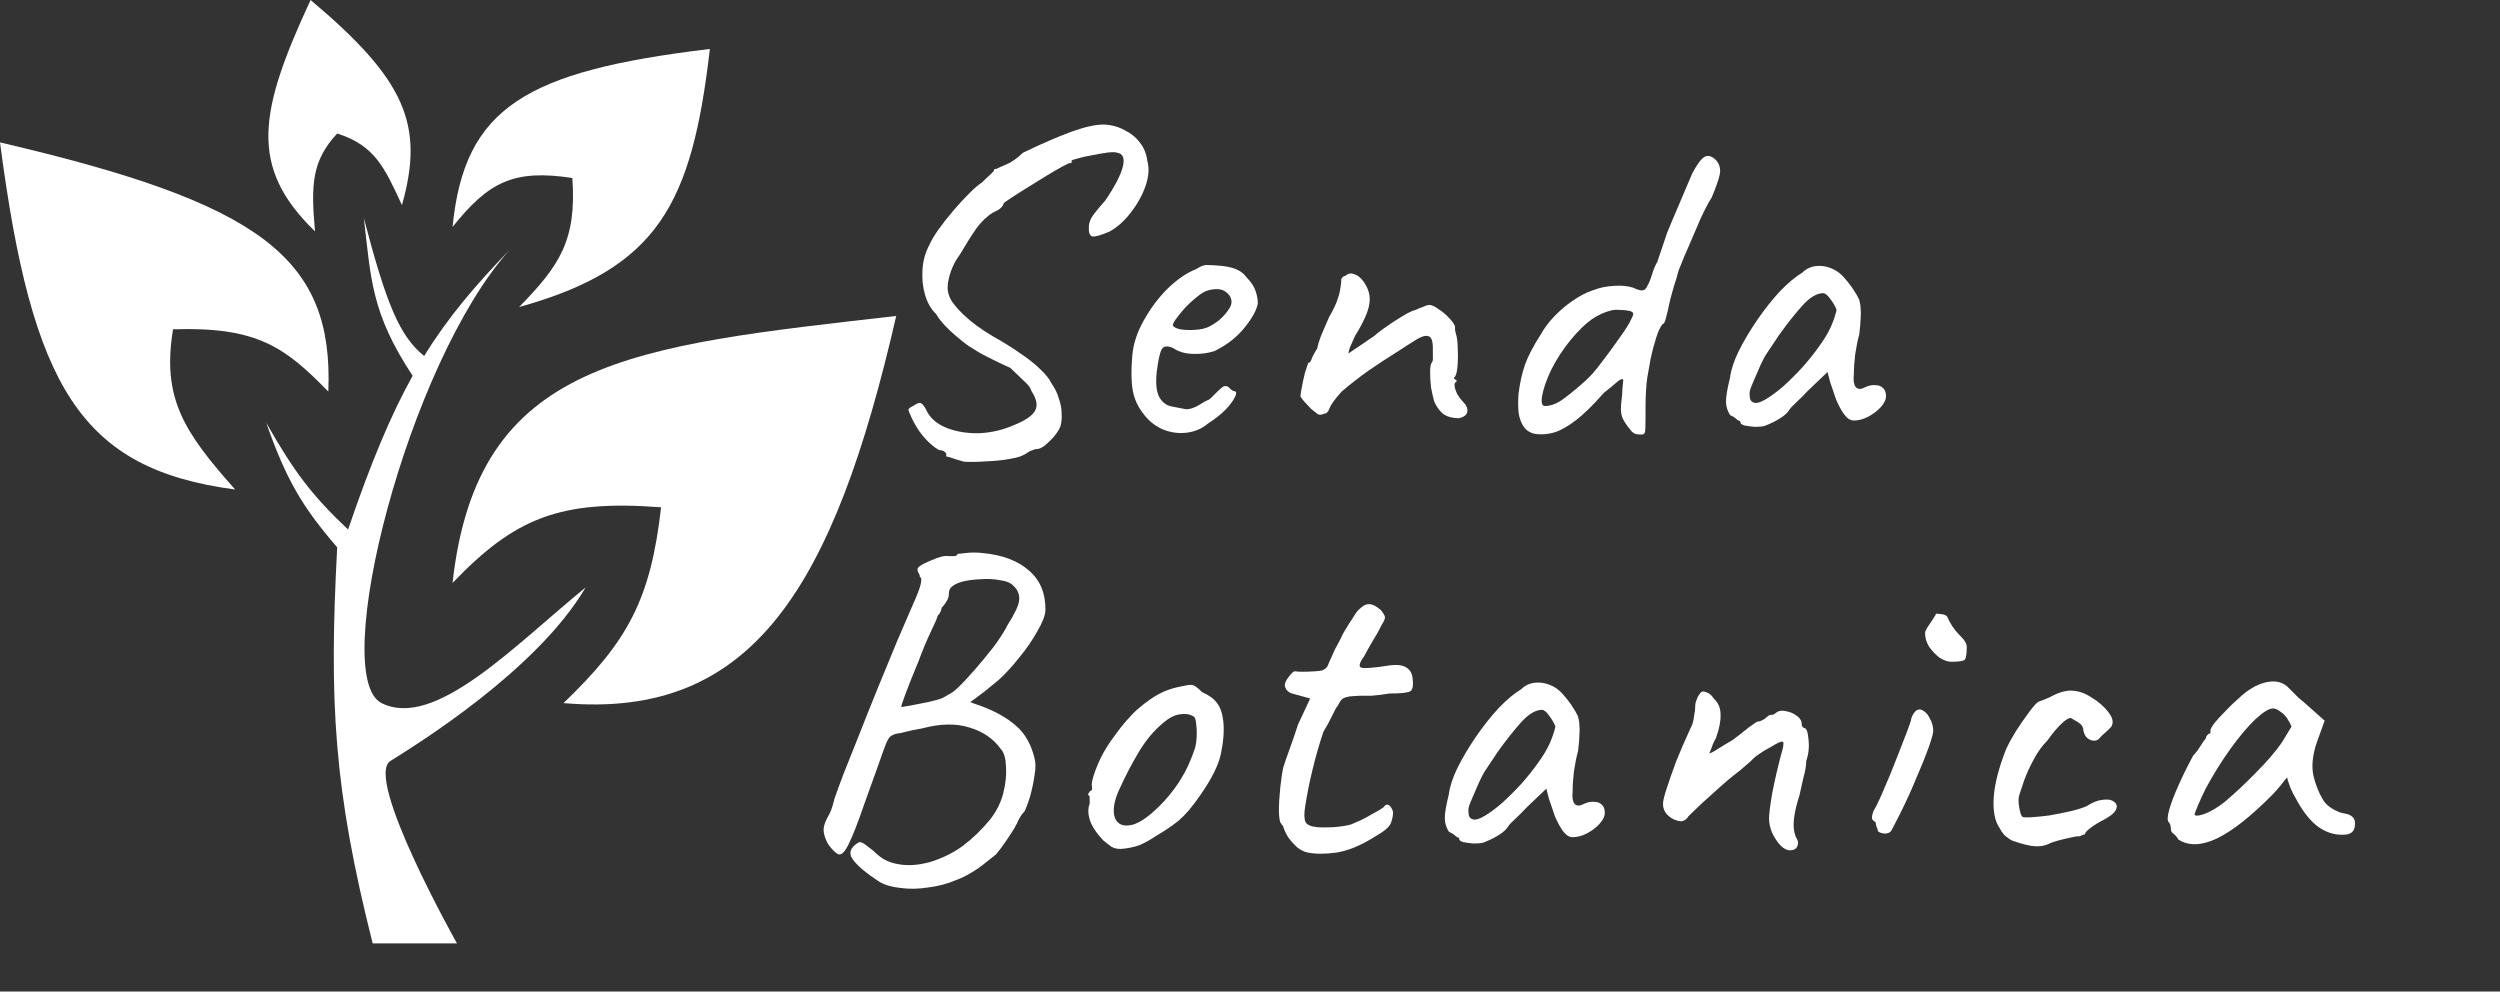 <svg width="353" height="140" viewBox="0 0 353 140" fill="none" xmlns="http://www.w3.org/2000/svg">
<rect x="0" y="0" width="353" height="140" fill="#333333" stroke="none"/>
<g id="Group 6">
<g id="Vector 1">
<path d="M64.526 133.208H52.624C47.13 111.448 46.445 99.195 47.612 77.285C42.625 71.509 40.405 67.682 37.588 59.692C41.419 66.425 43.886 69.804 49.148 74.772C52.366 65.313 55.205 58.565 58.262 53.056C52.39 44.162 52.395 39.38 51.371 30.788C54.555 42.932 56.416 47.468 59.891 50.267C63.309 44.714 67.106 40.313 72.044 35.187C57.553 51.206 46.359 95.507 53.877 99.277C61.394 103.047 72.619 91.169 82.694 82.941C75.82 94.645 58.903 105.076 55.13 107.446C51.356 109.815 64.526 133.208 64.526 133.208Z" fill="white"/>
<path d="M93.344 71.63C91.876 84.597 88.671 90.548 79.562 99.277C106.25 101.598 117.713 83.043 126.547 44.612C89.144 48.904 67.394 50.682 63.9 82.312C72.716 73.12 79.039 70.542 93.344 71.63Z" fill="white"/>
<path d="M80.815 25.134C81.445 33.959 78.97 37.551 73.297 43.355C92.985 37.88 97.694 28.765 100.235 6.912C74.191 10.041 65.567 15.169 63.9 32.045C68.946 25.735 72.49 23.852 80.815 25.134Z" fill="white"/>
<path d="M44.479 32.673C35.064 23.549 36.559 15.748 43.853 0C57.297 11.299 59.944 17.642 56.756 28.964L56.737 28.924C54.263 23.552 52.87 20.528 47.612 18.85C44.025 22.718 43.886 26.099 44.479 32.673Z" fill="white"/>
<path d="M46.359 55.294C47.122 36.347 36.804 28.689 0 20.107C4.527 54.64 11.325 66.236 33.203 69.117C25.934 60.953 22.845 56.204 24.432 46.497C36.315 46.108 40.256 49.025 46.359 55.294Z" fill="white"/>
</g>
<g id="Senda&#226;&#128;&#168;">
<path d="M136.143 65.2C135.375 64.987 134.756 64.795 134.287 64.624C133.817 64.496 133.583 64.432 133.583 64.432C133.668 64.219 133.625 64.027 133.455 63.856C133.327 63.685 133.028 63.579 132.559 63.536C131.919 63.152 131.321 62.661 130.767 62.064C130.255 61.509 129.828 60.955 129.487 60.4C129.145 59.845 128.889 59.376 128.719 58.992C128.42 58.352 128.271 57.968 128.271 57.84C128.313 57.669 128.569 57.477 129.039 57.264C129.508 56.923 129.849 56.816 130.063 56.944C130.319 57.072 130.617 57.499 130.959 58.224C131.513 59.205 132.452 59.952 133.775 60.464C135.14 60.976 136.655 61.211 138.319 61.168C140.025 61.083 141.647 60.699 143.183 60.016C144.761 59.376 145.743 58.715 146.127 58.032C146.553 57.307 146.404 56.389 145.679 55.28C145.551 54.939 145.401 54.661 145.231 54.448C145.06 54.235 144.783 53.957 144.399 53.616C144.057 53.275 143.481 52.72 142.671 51.952C142.031 51.653 141.433 51.376 140.879 51.12C140.367 50.864 139.812 50.587 139.215 50.288C138.532 49.947 137.7 49.456 136.719 48.816C135.78 48.133 134.884 47.387 134.031 46.576C133.177 45.765 132.559 45.019 132.175 44.336C131.492 43.696 130.98 42.821 130.639 41.712C130.297 40.56 130.169 39.344 130.255 38.064C130.34 36.784 130.66 35.632 131.215 34.608C131.471 34.011 131.897 33.285 132.495 32.432C133.135 31.536 133.839 30.64 134.607 29.744C135.375 28.848 136.121 28.037 136.847 27.312C137.572 26.587 138.169 26.075 138.639 25.776C138.98 25.435 139.343 25.093 139.727 24.752C140.111 24.368 140.303 24.176 140.303 24.176C140.345 23.963 140.409 23.856 140.495 23.856C140.623 23.856 140.687 23.856 140.687 23.856C140.9 23.728 141.369 23.515 142.095 23.216C142.82 22.917 143.609 22.363 144.463 21.552C147.321 20.187 149.647 19.184 151.439 18.544C153.231 17.904 154.703 17.584 155.855 17.584C156.921 17.627 157.881 17.883 158.735 18.352C159.631 18.779 160.356 19.355 160.911 20.08C161.508 20.805 161.871 21.68 161.999 22.704C162.297 23.728 162.212 24.923 161.743 26.288C161.273 27.611 160.569 28.869 159.631 30.064C158.735 31.216 157.753 32.091 156.687 32.688C155.492 33.2 154.681 33.435 154.255 33.392C153.871 33.307 153.7 32.859 153.743 32.048C153.743 31.707 153.849 31.301 154.063 30.832C154.319 30.363 154.98 29.531 156.047 28.336C157.412 26.331 158.244 24.731 158.543 23.536C158.841 22.341 158.564 21.68 157.711 21.552C157.455 21.467 156.985 21.467 156.303 21.552C155.663 21.637 154.937 21.765 154.127 21.936C153.359 22.064 152.697 22.213 152.143 22.384C151.588 22.512 151.311 22.619 151.311 22.704C151.311 22.704 151.311 22.768 151.311 22.896C151.311 23.024 151.225 23.067 151.055 23.024C150.969 23.024 150.607 23.195 149.967 23.536C149.327 23.877 148.559 24.325 147.663 24.88C146.767 25.435 145.871 25.989 144.975 26.544C144.079 27.099 143.311 27.589 142.671 28.016C142.073 28.4 141.753 28.635 141.711 28.72C141.625 29.189 141.135 29.616 140.239 30C139.385 30.512 138.596 31.259 137.871 32.24C137.188 33.221 136.42 34.437 135.567 35.888C134.841 36.869 134.329 37.936 134.031 39.088C133.732 40.197 133.732 41.093 134.031 41.776C134.244 42.459 134.905 43.333 136.015 44.4C137.124 45.467 138.511 46.491 140.175 47.472C141.625 48.283 142.927 49.093 144.079 49.904C145.231 50.672 146.169 51.419 146.895 52.144C147.663 52.869 148.175 53.509 148.431 54.064C148.943 54.789 149.305 55.536 149.519 56.304C149.775 57.029 149.903 57.733 149.903 58.416C149.945 59.099 149.881 59.717 149.711 60.272C149.412 60.955 148.879 61.659 148.111 62.384C147.385 63.109 146.767 63.451 146.255 63.408C145.785 63.536 145.423 63.685 145.167 63.856C144.953 64.027 144.697 64.176 144.399 64.304C144.1 64.475 143.46 64.645 142.479 64.816C141.54 64.987 140.495 65.093 139.343 65.136C138.191 65.221 137.124 65.243 136.143 65.2ZM170.626 59.76C169.73 60.528 168.684 60.976 167.49 61.104C166.338 61.232 165.207 61.061 164.098 60.592C162.988 60.08 162.071 59.312 161.346 58.288C160.62 57.349 160.151 56.283 159.938 55.088C159.724 53.851 159.703 52.251 159.874 50.288C160.002 48.624 160.535 46.96 161.474 45.296C162.412 43.589 163.543 42.075 164.866 40.752C166.231 39.429 167.575 38.512 168.898 38C169.538 37.573 170.071 37.381 170.498 37.424C170.967 37.424 171.671 37.467 172.61 37.552C173.591 37.68 174.316 37.872 174.786 38.128C175.298 38.384 175.703 38.725 176.002 39.152C176.642 39.792 177.068 40.432 177.282 41.072C177.495 41.669 177.602 42.267 177.602 42.864C177.431 43.803 176.791 44.955 175.682 46.32C174.615 47.643 173.207 48.731 171.458 49.584C170.519 49.883 169.495 50.011 168.386 49.968C167.276 49.925 166.359 49.648 165.634 49.136C164.823 48.795 164.29 48.859 164.034 49.328C163.778 49.755 163.543 50.821 163.33 52.528C163.159 54.149 163.287 55.344 163.714 56.112C164.14 56.837 164.716 57.264 165.442 57.392C166.295 57.563 166.956 57.691 167.426 57.776C167.938 57.819 168.556 57.627 169.282 57.2C169.964 56.773 170.391 56.539 170.562 56.496C170.732 56.411 170.86 56.325 170.946 56.24C171.074 56.112 171.351 55.835 171.778 55.408C172.076 55.109 172.311 54.896 172.482 54.768C172.652 54.597 172.844 54.512 173.058 54.512C173.271 54.512 173.463 54.619 173.634 54.832C173.804 55.003 173.975 55.131 174.146 55.216C174.572 55.216 174.658 55.472 174.402 55.984C174.188 56.496 173.74 57.115 173.058 57.84C172.375 58.523 171.564 59.163 170.626 59.76ZM170.562 46.192C171.031 45.979 171.522 45.68 172.034 45.296C172.546 44.869 172.972 44.421 173.314 43.952C173.698 43.44 173.89 43.013 173.89 42.672C173.89 42.075 173.612 41.584 173.058 41.2C172.503 40.773 171.671 40.709 170.562 41.008C170.092 41.136 169.559 41.456 168.962 41.968C168.364 42.437 167.788 42.971 167.234 43.568C166.722 44.165 166.295 44.699 165.954 45.168C165.655 45.637 165.548 45.915 165.634 46C165.762 46.213 166.124 46.384 166.722 46.512C167.319 46.597 167.98 46.619 168.706 46.576C169.474 46.533 170.092 46.405 170.562 46.192ZM206.03 59.056C205.177 59.056 204.473 58.885 203.918 58.544C203.364 58.16 202.894 57.541 202.51 56.688C202.34 56.091 202.19 55.429 202.062 54.704C201.977 53.936 201.934 53.232 201.934 52.592C201.934 51.909 201.998 51.461 202.126 51.248C202.297 51.077 202.361 50.779 202.318 50.352C202.318 49.883 202.318 49.392 202.318 48.88C202.276 48.027 202.062 47.557 201.678 47.472C201.337 47.344 200.825 47.472 200.142 47.856C199.374 48.325 198.372 48.965 197.134 49.776C195.897 50.544 194.596 51.397 193.23 52.336C191.908 53.275 190.649 54.256 189.454 55.28C188.516 56.304 187.94 57.093 187.726 57.648C187.556 58.16 187.3 58.416 186.958 58.416C186.617 58.587 186.318 58.608 186.062 58.48C185.849 58.309 185.529 58.053 185.102 57.712C184.804 57.371 184.505 57.051 184.206 56.752C183.908 56.411 183.716 56.155 183.63 55.984C183.63 55.771 183.694 55.323 183.822 54.64C183.95 53.957 184.1 53.275 184.27 52.592C184.484 51.909 184.633 51.461 184.718 51.248C184.932 51.248 185.102 51.035 185.23 50.608C185.401 50.181 185.657 49.712 185.998 49.2C186.084 48.688 186.297 48.005 186.638 47.152C187.022 46.256 187.364 45.467 187.662 44.784C188.26 43.76 188.665 42.907 188.878 42.224C189.134 41.541 189.305 40.688 189.39 39.664C189.348 39.493 189.39 39.344 189.518 39.216C189.646 39.045 189.796 38.96 189.966 38.96C190.308 38.619 190.713 38.533 191.182 38.704C191.652 38.832 192.078 39.152 192.462 39.664C193.23 40.688 193.529 41.755 193.358 42.864C193.23 43.931 192.548 45.467 191.31 47.472C191.012 48.155 190.777 48.688 190.606 49.072C190.478 49.413 190.414 49.691 190.414 49.904C190.414 49.904 190.628 49.755 191.054 49.456C191.524 49.157 192.036 48.816 192.59 48.432C193.188 48.005 193.657 47.685 193.998 47.472C194.212 47.259 194.702 46.875 195.47 46.32C196.238 45.765 197.049 45.232 197.902 44.72C198.798 44.165 199.46 43.845 199.886 43.76C200.228 43.589 200.59 43.44 200.974 43.312C201.358 43.141 201.636 43.056 201.806 43.056C202.148 43.056 202.574 43.248 203.086 43.632C203.641 43.973 204.153 44.4 204.622 44.912C205.092 45.381 205.369 45.787 205.454 46.128C205.454 46.299 205.454 46.469 205.454 46.64C205.497 46.811 205.54 46.981 205.582 47.152C205.753 47.707 205.838 48.453 205.838 49.392C205.881 50.331 205.86 51.184 205.774 51.952C205.689 52.72 205.54 53.168 205.326 53.296C205.326 53.296 205.326 53.36 205.326 53.488C205.369 53.573 205.476 53.616 205.646 53.616C205.646 53.787 205.646 53.893 205.646 53.936C205.433 53.936 205.348 54.128 205.39 54.512C205.433 54.853 205.561 55.237 205.774 55.664C206.03 56.091 206.286 56.432 206.542 56.688C207.054 57.2 207.268 57.691 207.182 58.16C207.097 58.587 206.713 58.885 206.03 59.056ZM231.771 61.36C231.6 61.36 231.344 61.339 231.003 61.296C230.704 61.211 230.448 61.019 230.235 60.72C229.595 59.952 229.189 59.312 229.019 58.8C228.848 58.288 228.827 57.541 228.955 56.56C229.04 55.92 229.083 55.365 229.083 54.896C229.125 54.384 229.168 53.957 229.211 53.616C229.04 53.445 228.72 53.573 228.251 54C227.824 54.384 227.227 54.875 226.459 55.472C225.008 57.136 223.707 58.416 222.555 59.312C221.445 60.165 220.443 60.741 219.547 61.04C218.651 61.296 217.797 61.381 216.987 61.296C216.261 61.211 215.685 60.912 215.259 60.4C214.832 59.845 214.555 59.141 214.427 58.288C214.341 57.435 214.341 56.517 214.427 55.536C214.597 54.128 214.896 52.784 215.323 51.504C215.792 50.224 216.539 48.795 217.563 47.216C218.032 46.363 218.651 45.531 219.419 44.72C220.229 43.867 221.104 43.12 222.043 42.48C223.024 41.797 223.963 41.307 224.859 41.008C225.84 40.624 226.843 40.411 227.867 40.368C228.891 40.283 229.808 40.368 230.619 40.624C231.131 40.88 231.536 41.008 231.835 41.008C232.176 41.008 232.432 40.795 232.603 40.368C232.816 40.027 233.029 39.515 233.243 38.832C233.456 38.107 233.712 37.488 234.011 36.976L235.419 32.816C235.888 31.664 236.4 30.448 236.955 29.168C237.509 27.888 238.171 26.331 238.939 24.496C239.664 23.131 240.261 22.341 240.731 22.128C241.2 21.872 241.733 22.043 242.331 22.64C242.8 23.195 242.971 23.835 242.843 24.56C242.715 25.243 242.331 26.352 241.691 27.888C241.392 28.357 241.136 28.805 240.923 29.232C240.709 29.616 240.411 30.235 240.027 31.088C239.472 32.411 238.96 33.605 238.491 34.672C238.021 35.696 237.531 36.869 237.019 38.192C236.848 38.875 236.613 39.664 236.315 40.56C236.059 41.456 235.845 42.267 235.675 42.992C235.547 43.675 235.397 44.315 235.227 44.912C235.099 45.467 234.949 45.744 234.779 45.744C234.437 46.128 234.117 46.811 233.819 47.792C233.52 48.731 233.264 49.712 233.051 50.736C232.88 51.76 232.731 52.613 232.603 53.296C232.517 53.808 232.453 54.469 232.411 55.28C232.368 56.091 232.347 56.88 232.347 57.648C232.347 58.373 232.347 58.885 232.347 59.184C232.347 60.123 232.325 60.72 232.283 60.976C232.24 61.232 232.069 61.36 231.771 61.36ZM218.139 57.328C219.035 57.328 219.973 56.944 220.955 56.176C221.979 55.408 223.003 54.555 224.027 53.616C224.667 53.019 225.349 52.229 226.075 51.248C226.843 50.267 227.568 49.285 228.251 48.304C228.976 47.323 229.552 46.469 229.979 45.744C230.405 44.976 230.619 44.507 230.619 44.336C230.619 44.123 230.427 43.973 230.043 43.888C229.659 43.803 229.211 43.76 228.699 43.76C228.229 43.717 227.845 43.739 227.547 43.824C226.608 44.037 225.669 44.464 224.731 45.104C223.835 45.744 222.853 46.704 221.787 47.984C220.677 49.349 219.76 50.757 219.035 52.208C218.352 53.659 217.925 54.875 217.755 55.856C217.584 56.837 217.712 57.328 218.139 57.328ZM249.152 60.144C248.81 60.229 248.362 60.272 247.808 60.272C247.253 60.229 246.762 60.165 246.336 60.08C245.952 59.952 245.76 59.824 245.76 59.696C245.76 59.483 245.653 59.376 245.44 59.376C245.44 59.376 245.333 59.291 245.12 59.12C244.949 58.949 244.672 58.779 244.288 58.608C243.904 58.011 243.712 57.371 243.712 56.688C243.712 55.963 243.904 54.832 244.288 53.296C244.416 52.229 244.821 50.992 245.504 49.584C246.229 48.133 247.104 46.661 248.128 45.168C249.152 43.675 250.218 42.331 251.328 41.136C252.48 39.941 253.525 39.067 254.464 38.512C255.061 37.915 255.786 37.595 256.64 37.552C257.493 37.509 258.304 37.701 259.072 38.128C259.498 38.341 259.925 38.683 260.352 39.152C260.778 39.621 261.184 40.133 261.568 40.688C261.952 41.243 262.272 41.797 262.528 42.352C262.656 42.821 262.72 43.248 262.72 43.632C262.762 43.973 262.762 44.4 262.72 44.912C262.72 45.424 262.656 46.192 262.528 47.216C262.314 47.984 262.122 48.923 261.952 50.032C261.824 51.141 261.76 52.101 261.76 52.912C261.674 53.723 261.76 54.299 262.016 54.64C262.314 54.981 262.741 55.003 263.296 54.704C263.808 54.448 264.298 54.341 264.768 54.384C265.237 54.384 265.6 54.512 265.856 54.768C266.154 55.024 266.304 55.408 266.304 55.92C266.304 56.432 266.048 56.965 265.536 57.52C265.066 58.032 264.469 58.48 263.744 58.864C263.061 59.205 262.4 59.376 261.76 59.376C261.29 59.376 260.842 59.099 260.416 58.544C259.989 57.947 259.605 57.243 259.264 56.432C258.965 55.579 258.688 54.768 258.432 54L258.048 52.528L255.296 55.152C254.741 55.749 254.186 56.304 253.632 56.816C253.12 57.285 252.8 57.627 252.672 57.84C252.458 58.224 252.053 58.608 251.456 58.992C250.901 59.376 250.133 59.76 249.152 60.144ZM249.344 56.368C250.069 55.941 250.901 55.323 251.84 54.512C252.778 53.659 253.696 52.741 254.592 51.76C255.488 50.736 256.234 49.797 256.832 48.944C257.557 47.963 258.112 47.045 258.496 46.192C258.88 45.339 259.157 44.528 259.328 43.76C259.157 43.291 258.88 42.8 258.496 42.288C258.112 41.733 257.77 41.435 257.472 41.392C256.533 41.392 255.53 41.989 254.464 43.184C253.44 44.336 252.437 45.595 251.456 46.96C251.285 47.173 251.05 47.515 250.752 47.984C250.453 48.453 250.154 48.901 249.856 49.328C249.6 49.712 249.429 49.968 249.344 50.096C249.216 50.267 248.96 50.757 248.576 51.568C248.234 52.336 247.893 53.125 247.552 53.936C247.21 54.704 247.04 55.216 247.04 55.472C247.04 55.728 247.061 56.005 247.104 56.304C247.189 56.603 247.402 56.795 247.744 56.88C248.085 56.965 248.618 56.795 249.344 56.368Z" fill="white"/>
</g>
<path id="Botanica" d="M124.126 124.481C122.292 123.287 121.054 122.241 120.414 121.345C119.774 120.492 120.03 119.703 121.182 118.977C121.438 118.807 121.844 118.956 122.398 119.425C122.996 119.852 123.486 120.257 123.87 120.641C124.724 121.409 125.769 121.879 127.006 122.049C128.286 122.263 129.716 122.156 131.294 121.729C133.086 121.175 134.644 120.407 135.966 119.425C137.332 118.401 138.612 117.164 139.806 115.713C140.702 114.561 141.321 113.324 141.662 112.001C142.004 110.636 142.132 109.377 142.046 108.225C142.004 107.073 141.769 106.263 141.342 105.793C140.276 104.3 138.782 103.276 136.862 102.721C134.985 102.124 132.766 102.167 130.206 102.849C129.908 102.892 129.46 102.977 128.862 103.105C128.265 103.233 127.732 103.361 127.262 103.489C126.793 103.575 126.537 103.617 126.494 103.617C126.196 103.703 125.961 103.809 125.79 103.937C125.62 104.023 125.406 104.343 125.15 104.897C124.937 105.409 124.596 106.348 124.126 107.713C123.657 109.036 122.953 110.999 122.014 113.601C121.118 116.204 120.393 118.06 119.838 119.169C119.326 120.236 118.857 120.727 118.43 120.641C118.046 120.513 117.556 120.044 116.958 119.233C116.617 118.636 116.404 118.06 116.318 117.505C116.233 116.908 116.404 116.225 116.83 115.457C117.044 115.073 117.214 114.732 117.342 114.433C117.47 114.092 117.641 113.516 117.854 112.705C118.068 112.065 118.473 110.956 119.07 109.377C119.71 107.756 120.457 105.879 121.31 103.745C122.164 101.569 123.06 99.329 123.998 97.025C124.937 94.721 125.833 92.545 126.686 90.497C127.582 88.449 128.329 86.721 128.926 85.313C129.524 83.991 129.886 83.031 130.014 82.433C130.142 81.836 130.1 81.516 129.886 81.473C129.886 81.26 129.822 81.068 129.694 80.897C129.566 80.684 129.524 80.492 129.566 80.321C129.566 80.151 129.844 79.916 130.398 79.617C130.996 79.319 131.636 79.041 132.318 78.785C133.044 78.529 133.598 78.444 133.982 78.529C134.196 78.529 134.452 78.529 134.75 78.529C135.049 78.487 135.198 78.38 135.198 78.209C135.326 78.209 135.732 78.167 136.414 78.081C137.097 77.996 137.844 77.996 138.654 78.081C141.513 78.337 143.732 79.169 145.31 80.577C146.889 81.943 147.657 83.82 147.614 86.209C147.572 86.935 147.188 87.916 146.462 89.153C145.78 90.391 144.926 91.628 143.902 92.865C142.921 94.103 141.961 95.148 141.022 96.001C140.468 96.471 139.87 96.961 139.23 97.473C138.633 97.943 138.1 98.348 137.63 98.689C137.204 98.988 136.99 99.137 136.99 99.137C136.99 99.137 137.161 99.201 137.502 99.329C137.844 99.457 138.206 99.585 138.59 99.713C140.553 100.439 142.174 101.356 143.454 102.465C144.734 103.575 145.609 105.111 146.078 107.073C146.249 107.713 146.249 108.503 146.078 109.441C145.95 110.38 145.758 111.319 145.502 112.257C145.246 113.153 144.969 113.921 144.67 114.561C144.372 114.86 144.137 115.18 143.966 115.521C143.796 115.82 143.71 115.969 143.71 115.969C143.71 116.055 143.54 116.396 143.198 116.993C142.857 117.548 142.452 118.167 141.982 118.849C141.513 119.532 141.065 120.129 140.638 120.641C140.212 120.983 139.7 121.388 139.102 121.857C138.548 122.327 137.908 122.775 137.182 123.201C136.5 123.628 135.753 123.991 134.942 124.289C133.748 124.801 132.446 125.143 131.038 125.313C129.673 125.527 128.372 125.548 127.134 125.377C125.897 125.249 124.894 124.951 124.126 124.481ZM127.262 99.841C127.262 99.841 127.646 99.777 128.414 99.649C129.225 99.479 130.1 99.308 131.038 99.137C131.977 98.924 132.66 98.732 133.086 98.561C133.3 98.433 133.598 98.263 133.982 98.049C134.409 97.836 134.836 97.516 135.262 97.089C135.86 96.535 136.606 95.745 137.502 94.721C138.441 93.655 139.358 92.545 140.254 91.393C141.15 90.199 141.833 89.132 142.302 88.193C143.284 86.657 143.817 85.527 143.902 84.801C143.988 84.033 143.753 83.372 143.198 82.817C142.814 82.348 142.153 82.049 141.214 81.921C140.318 81.751 139.358 81.708 138.334 81.793C137.31 81.836 136.436 81.964 135.71 82.177C135.156 82.348 134.729 82.561 134.43 82.817C134.132 83.031 133.982 83.372 133.982 83.841C133.982 84.225 133.854 84.609 133.598 84.993C133.385 85.335 133.172 85.612 132.958 85.825C132.916 86.124 132.809 86.401 132.638 86.657C132.468 86.871 132.382 86.977 132.382 86.977C132.382 87.148 132.084 87.852 131.486 89.089C130.889 90.327 130.292 91.756 129.694 93.377C128.926 95.212 128.329 96.705 127.902 97.857C127.476 98.967 127.262 99.628 127.262 99.841ZM158.272 119.873C157.718 119.873 157.27 119.767 156.928 119.553C156.63 119.34 156.246 119.041 155.776 118.657C154.966 117.804 154.39 116.993 154.048 116.225C153.707 115.415 153.6 114.647 153.728 113.921C153.856 113.58 153.899 113.26 153.856 112.961C153.856 112.62 153.856 112.449 153.856 112.449C153.643 112.236 153.579 112.108 153.664 112.065C153.75 111.98 153.835 111.852 153.92 111.681C154.176 111.681 154.262 111.447 154.176 110.977C154.091 110.636 154.262 109.889 154.688 108.737C155.115 107.585 155.648 106.497 156.288 105.473C156.544 105.047 156.928 104.492 157.44 103.809C157.952 103.084 158.507 102.38 159.104 101.697C159.744 100.972 160.32 100.396 160.832 99.969C161.899 99.073 162.838 98.412 163.648 97.985C164.459 97.559 165.334 97.239 166.272 97.025C167.211 96.812 167.851 96.705 168.192 96.705C168.576 96.705 169.088 97.047 169.728 97.729C170.71 98.156 171.414 98.668 171.84 99.265C172.31 99.863 172.608 100.737 172.736 101.889C172.864 103.169 172.758 104.641 172.416 106.305C172.118 107.927 171.115 109.953 169.408 112.385C168.342 113.921 167.36 115.073 166.464 115.841C165.568 116.567 164.502 117.292 163.264 118.017C162.368 118.615 161.558 119.063 160.832 119.361C160.107 119.617 159.254 119.788 158.272 119.873ZM164.416 113.089C165.44 111.937 166.251 110.849 166.848 109.825C167.488 108.801 168.086 107.5 168.64 105.921C168.811 105.452 168.918 104.876 168.96 104.193C169.003 103.468 168.982 102.807 168.896 102.209C168.854 101.569 168.704 101.207 168.448 101.121C167.936 100.823 167.318 100.737 166.592 100.865C165.867 100.951 165.078 101.356 164.224 102.081C162.902 103.191 161.75 104.577 160.768 106.241C159.787 107.863 158.827 109.719 157.888 111.809C157.248 113.345 157.099 114.583 157.44 115.521C157.824 116.417 158.614 116.737 159.808 116.481C161.046 116.183 162.582 115.052 164.416 113.089ZM184.675 120.385C184.205 120.3 183.715 120.065 183.203 119.681C182.733 119.255 182.307 118.785 181.923 118.273C181.581 117.719 181.347 117.228 181.219 116.801C181.219 116.716 181.155 116.609 181.027 116.481C180.941 116.353 180.899 116.289 180.899 116.289C180.728 116.161 180.621 115.607 180.579 114.625C180.579 113.601 180.643 112.471 180.771 111.233C180.899 109.996 181.048 109.015 181.219 108.289C181.432 107.607 181.752 106.689 182.179 105.537C182.605 104.343 182.968 103.276 183.267 102.337L184.995 98.625L182.435 97.921C182.136 97.836 181.88 97.665 181.667 97.409C181.496 97.153 181.411 96.94 181.411 96.769C181.411 96.428 181.603 96.023 181.987 95.553C182.371 95.041 182.648 94.785 182.819 94.785C183.032 94.828 183.416 94.849 183.971 94.849C184.568 94.849 185.144 94.828 185.699 94.785C186.253 94.743 186.595 94.7 186.723 94.657C186.893 94.572 187.064 94.465 187.235 94.337C187.405 94.167 187.533 93.932 187.619 93.633C187.832 93.164 188.024 92.737 188.195 92.353C188.365 91.927 188.6 91.457 188.899 90.945C189.197 90.391 189.432 89.921 189.603 89.537C189.816 89.153 190.136 88.62 190.563 87.937C190.776 87.639 191.011 87.276 191.267 86.849C191.523 86.423 191.843 86.06 192.227 85.761C192.611 85.42 192.995 85.271 193.379 85.313C193.805 85.313 194.339 85.591 194.979 86.145C195.32 86.572 195.512 86.892 195.555 87.105C195.597 87.319 195.427 87.724 195.043 88.321C194.701 89.047 194.296 89.772 193.827 90.497C193.4 91.223 192.995 91.948 192.611 92.673C191.928 93.612 191.8 94.145 192.227 94.273C192.653 94.401 193.848 94.316 195.811 94.017C197.048 93.804 197.944 93.868 198.499 94.209C199.053 94.508 199.373 95.02 199.459 95.745C199.587 96.769 199.48 97.388 199.139 97.601C198.797 97.815 197.816 97.921 196.195 97.921C195.171 98.092 194.296 98.199 193.571 98.241C192.845 98.241 192.312 98.241 191.971 98.241C191.416 98.284 191.053 98.305 190.883 98.305C190.712 98.305 190.456 98.348 190.115 98.433C189.773 98.519 189.517 98.668 189.347 98.881C189.219 99.052 189.069 99.308 188.899 99.649C188.728 99.82 188.472 100.268 188.131 100.993C187.789 101.719 187.363 102.508 186.851 103.361C186.253 105.153 185.741 106.945 185.315 108.737C184.888 110.487 184.547 112.193 184.291 113.857C184.12 114.924 184.141 115.671 184.355 116.097C184.568 116.481 185.123 116.716 186.019 116.801C186.488 116.844 187.235 116.844 188.259 116.801C189.325 116.716 190.157 116.588 190.755 116.417C191.224 116.204 191.715 115.991 192.227 115.777C192.739 115.521 193.208 115.265 193.635 115.009C194.019 114.796 194.403 114.583 194.787 114.369C195.171 114.113 195.363 113.985 195.363 113.985C195.576 113.644 195.811 113.537 196.067 113.665C196.323 113.793 196.536 114.113 196.707 114.625C196.707 115.137 196.6 115.671 196.387 116.225C196.173 116.78 195.384 117.441 194.019 118.209C192.099 119.404 190.328 120.129 188.707 120.385C187.128 120.599 185.784 120.599 184.675 120.385ZM209.446 118.977C209.105 119.063 208.657 119.105 208.102 119.105C207.548 119.063 207.057 118.999 206.63 118.913C206.246 118.785 206.054 118.657 206.054 118.529C206.054 118.316 205.948 118.209 205.734 118.209C205.734 118.209 205.628 118.124 205.414 117.953C205.244 117.783 204.966 117.612 204.582 117.441C204.198 116.844 204.006 116.204 204.006 115.521C204.006 114.796 204.198 113.665 204.582 112.129C204.71 111.063 205.116 109.825 205.798 108.417C206.524 106.967 207.398 105.495 208.422 104.001C209.446 102.508 210.513 101.164 211.622 99.969C212.774 98.775 213.82 97.9 214.758 97.345C215.356 96.748 216.081 96.428 216.934 96.385C217.788 96.343 218.598 96.535 219.366 96.961C219.793 97.175 220.22 97.516 220.646 97.985C221.073 98.455 221.478 98.967 221.862 99.521C222.246 100.076 222.566 100.631 222.822 101.185C222.95 101.655 223.014 102.081 223.014 102.465C223.057 102.807 223.057 103.233 223.014 103.745C223.014 104.257 222.95 105.025 222.822 106.049C222.609 106.817 222.417 107.756 222.246 108.865C222.118 109.975 222.054 110.935 222.054 111.745C221.969 112.556 222.054 113.132 222.31 113.473C222.609 113.815 223.036 113.836 223.59 113.537C224.102 113.281 224.593 113.175 225.062 113.217C225.532 113.217 225.894 113.345 226.15 113.601C226.449 113.857 226.598 114.241 226.598 114.753C226.598 115.265 226.342 115.799 225.83 116.353C225.361 116.865 224.764 117.313 224.038 117.697C223.356 118.039 222.694 118.209 222.054 118.209C221.585 118.209 221.137 117.932 220.71 117.377C220.284 116.78 219.9 116.076 219.558 115.265C219.26 114.412 218.982 113.601 218.726 112.833L218.342 111.361L215.59 113.985C215.036 114.583 214.481 115.137 213.926 115.649C213.414 116.119 213.094 116.46 212.966 116.673C212.753 117.057 212.348 117.441 211.75 117.825C211.196 118.209 210.428 118.593 209.446 118.977ZM209.638 115.201C210.364 114.775 211.196 114.156 212.134 113.345C213.073 112.492 213.99 111.575 214.886 110.593C215.782 109.569 216.529 108.631 217.126 107.777C217.852 106.796 218.406 105.879 218.79 105.025C219.174 104.172 219.452 103.361 219.622 102.593C219.452 102.124 219.174 101.633 218.79 101.121C218.406 100.567 218.065 100.268 217.766 100.225C216.828 100.225 215.825 100.823 214.758 102.017C213.734 103.169 212.732 104.428 211.75 105.793C211.58 106.007 211.345 106.348 211.046 106.817C210.748 107.287 210.449 107.735 210.15 108.161C209.894 108.545 209.724 108.801 209.638 108.929C209.51 109.1 209.254 109.591 208.87 110.401C208.529 111.169 208.188 111.959 207.846 112.769C207.505 113.537 207.334 114.049 207.334 114.305C207.334 114.561 207.356 114.839 207.398 115.137C207.484 115.436 207.697 115.628 208.038 115.713C208.38 115.799 208.913 115.628 209.638 115.201ZM252.734 120.065C252.307 120.065 251.859 119.831 251.39 119.361C250.963 118.892 250.579 118.316 250.238 117.633C249.939 116.908 249.79 116.225 249.79 115.585C249.79 114.945 249.939 113.751 250.238 112.001C250.579 110.252 250.984 108.481 251.454 106.689C251.795 105.58 251.902 104.94 251.774 104.769C251.646 104.599 251.07 104.833 250.046 105.473C249.448 105.772 248.915 106.092 248.446 106.433C247.976 106.732 247.571 107.073 247.23 107.457C247.016 107.628 246.696 107.905 246.27 108.289C245.843 108.673 245.395 109.036 244.926 109.377C244.371 109.804 243.667 110.401 242.814 111.169C241.96 111.937 241.107 112.705 240.254 113.473C239.443 114.241 238.824 114.839 238.398 115.265C238.312 115.436 238.184 115.585 238.014 115.713C237.843 115.841 237.651 115.927 237.438 115.969C237.224 115.969 236.99 115.927 236.734 115.841C236.264 115.713 235.816 115.436 235.39 115.009C235.006 114.583 234.814 114.092 234.814 113.537C234.814 113.111 234.984 112.385 235.326 111.361C235.667 110.295 236.115 109.015 236.67 107.521C237.267 106.028 237.95 104.449 238.718 102.785C238.846 102.572 238.952 102.316 239.038 102.017C239.123 101.676 239.187 101.313 239.23 100.929C239.315 100.545 239.358 100.183 239.358 99.841C239.358 99.628 239.379 99.415 239.422 99.201C239.507 98.945 239.592 98.711 239.678 98.497C239.806 98.241 239.912 98.071 239.998 97.985C240.168 97.644 240.467 97.559 240.894 97.729C241.32 97.857 241.683 98.156 241.982 98.625C242.622 99.223 242.942 99.969 242.942 100.865C242.984 101.761 242.771 102.871 242.302 104.193C242.131 104.492 241.982 104.791 241.854 105.089C241.768 105.345 241.683 105.58 241.598 105.793C241.512 105.964 241.448 106.113 241.406 106.241C241.363 106.327 241.342 106.369 241.342 106.369C241.512 106.369 241.896 106.177 242.494 105.793C243.091 105.409 243.795 104.983 244.606 104.513C245.246 104.044 245.8 103.617 246.27 103.233C246.782 102.807 247.208 102.487 247.55 102.273C247.891 102.017 248.104 101.889 248.19 101.889C248.36 101.889 248.574 101.825 248.83 101.697C249.086 101.569 249.299 101.42 249.47 101.249C249.64 101.079 249.768 100.993 249.854 100.993C249.982 100.951 250.046 100.929 250.046 100.929C250.046 100.929 250.131 100.929 250.302 100.929C250.472 100.887 250.643 100.78 250.814 100.609C251.155 100.353 251.603 100.289 252.158 100.417C252.712 100.503 253.224 100.716 253.694 101.057C254.163 101.399 254.398 101.783 254.398 102.209C254.398 102.38 254.44 102.529 254.526 102.657C254.654 102.743 254.718 102.785 254.718 102.785C255.059 102.785 255.272 103.319 255.358 104.385C255.486 105.452 255.379 106.476 255.038 107.457C255.038 108.097 254.91 108.865 254.654 109.761C254.44 110.657 254.248 111.511 254.078 112.321C253.736 113.388 253.502 114.327 253.374 115.137C253.246 115.948 253.224 116.631 253.31 117.185C253.395 117.74 253.544 118.188 253.758 118.529C253.928 118.828 253.928 119.169 253.758 119.553C253.587 119.895 253.246 120.065 252.734 120.065ZM266.122 117.697C265.952 117.697 265.738 117.655 265.482 117.569C265.269 117.441 265.162 117.377 265.162 117.377C265.162 117.207 265.098 116.993 264.97 116.737C264.885 116.481 264.842 116.268 264.842 116.097C264.544 115.927 264.373 115.756 264.33 115.585C264.288 115.372 264.352 115.031 264.522 114.561C264.778 114.135 265.12 113.452 265.546 112.513C265.973 111.532 266.421 110.487 266.89 109.377C267.36 108.225 267.808 107.095 268.234 105.985C268.661 104.876 269.024 103.937 269.322 103.169C269.621 102.359 269.792 101.868 269.834 101.697C269.834 101.527 269.898 101.313 270.026 101.057C270.154 100.801 270.304 100.588 270.474 100.417C270.816 100.119 271.178 100.097 271.562 100.353C271.946 100.567 272.266 100.951 272.522 101.505C272.821 102.017 272.97 102.593 272.97 103.233C272.97 103.532 272.757 104.3 272.33 105.537C271.904 106.732 271.328 108.161 270.602 109.825C269.92 111.489 269.152 113.175 268.298 114.881C267.658 116.119 267.253 116.908 267.082 117.249C266.912 117.548 266.592 117.697 266.122 117.697ZM275.53 93.441C275.018 93.441 274.464 93.249 273.866 92.865C273.312 92.439 272.821 91.927 272.394 91.329C272.01 90.689 271.818 90.049 271.818 89.409C271.818 89.196 271.946 88.897 272.202 88.513C272.458 88.129 272.714 87.745 272.97 87.361C273.226 86.977 273.354 86.743 273.354 86.657C273.696 86.657 273.952 86.679 274.122 86.721C274.336 86.721 274.592 86.807 274.89 86.977C275.36 88.044 275.936 88.919 276.618 89.601C277.344 90.284 277.706 90.86 277.706 91.329C277.706 92.268 277.621 92.865 277.45 93.121C277.28 93.335 276.64 93.441 275.53 93.441ZM289.26 119.169C288.705 119.425 288.065 119.532 287.34 119.489C286.614 119.447 285.633 119.212 284.396 118.785C284.31 118.785 284.118 118.7 283.82 118.529C283.564 118.359 283.286 118.145 282.988 117.889C282.732 117.591 282.518 117.271 282.348 116.929C281.665 115.948 281.388 114.497 281.516 112.577C281.644 110.657 282.241 108.353 283.308 105.665C283.606 105.025 284.054 104.215 284.652 103.233C285.292 102.252 285.91 101.356 286.508 100.545C287.148 99.692 287.596 99.201 287.852 99.073C287.852 99.073 288.086 98.988 288.556 98.817C289.025 98.647 289.622 98.369 290.348 97.985C290.561 97.9 290.796 97.815 291.052 97.729C291.35 97.644 291.649 97.58 291.948 97.537C292.246 97.495 292.502 97.495 292.716 97.537C293.569 97.58 294.444 97.9 295.34 98.497C296.278 99.052 297.046 99.713 297.644 100.481C298.241 101.207 298.433 101.847 298.22 102.401C298.22 102.487 298.092 102.657 297.836 102.913C297.622 103.127 297.366 103.361 297.068 103.617C296.812 103.831 296.598 104.044 296.428 104.257C296.214 104.513 295.916 104.62 295.532 104.577C295.19 104.535 294.87 104.364 294.572 104.065C294.316 103.724 294.166 103.297 294.124 102.785C294.038 102.444 293.718 102.124 293.164 101.825C292.652 101.527 292.396 101.377 292.396 101.377C292.054 101.377 291.564 101.697 290.924 102.337C290.326 102.935 289.729 103.66 289.132 104.513C288.364 105.281 287.702 106.199 287.148 107.265C286.593 108.289 286.145 109.271 285.804 110.209C285.505 111.105 285.292 111.745 285.164 112.129C284.993 112.556 284.972 113.153 285.1 113.921C285.228 114.689 285.377 115.159 285.548 115.329C285.718 115.415 286.145 115.436 286.828 115.393C287.553 115.351 288.406 115.265 289.388 115.137C290.369 114.967 291.329 114.775 292.268 114.561C293.206 114.348 293.974 114.113 294.572 113.857C295.382 113.345 296.086 113.047 296.684 112.961C297.281 112.876 297.729 112.876 298.028 112.961C298.497 113.132 298.774 113.367 298.86 113.665C298.945 113.964 298.838 114.305 298.54 114.689C298.241 115.031 297.729 115.393 297.004 115.777C296.321 116.119 295.702 116.503 295.148 116.929C294.636 117.313 294.38 117.612 294.38 117.825C294.209 117.825 294.017 117.889 293.804 118.017C293.633 118.103 293.484 118.124 293.356 118.081C293.27 118.081 292.929 118.145 292.332 118.273C291.734 118.401 291.116 118.551 290.476 118.721C289.878 118.892 289.473 119.041 289.26 119.169ZM307.567 118.529C307.396 118.188 307.183 117.932 306.927 117.761C306.671 117.548 306.543 117.356 306.543 117.185C306.543 117.015 306.521 116.844 306.479 116.673C306.479 116.46 306.393 116.268 306.223 116.097C306.009 115.841 306.031 115.265 306.287 114.369C306.543 113.431 306.969 112.3 307.567 110.977C308.164 109.612 308.868 108.183 309.679 106.689C310.02 106.348 310.361 105.9 310.703 105.345C311.044 104.791 311.3 104.428 311.471 104.257C311.471 104.087 311.535 103.937 311.663 103.809C311.791 103.639 311.94 103.553 312.111 103.553V103.169C312.111 102.956 312.303 102.593 312.687 102.081C313.113 101.569 313.625 101.015 314.223 100.417C314.82 99.777 315.439 99.18 316.079 98.625C316.719 98.028 317.252 97.601 317.679 97.345C318.575 96.748 319.492 96.385 320.431 96.257C321.412 96.129 322.244 96.343 322.927 96.897C323.055 97.025 323.268 97.239 323.567 97.537C323.865 97.836 324.207 98.177 324.591 98.561C325.017 98.903 325.444 99.265 325.871 99.649L328.239 101.761L327.087 104.961C326.532 106.668 326.383 108.161 326.639 109.441C326.937 110.721 327.364 111.831 327.919 112.769C328.132 113.239 328.559 113.687 329.199 114.113C329.881 114.54 330.521 114.796 331.119 114.881C331.46 114.924 331.78 115.052 332.079 115.265C332.377 115.479 332.527 115.82 332.527 116.289C332.527 116.716 332.441 117.057 332.271 117.313C332.1 117.569 331.801 117.74 331.375 117.825C329.967 117.996 328.644 117.655 327.407 116.801C326.212 115.948 325.103 114.54 324.079 112.577C323.908 112.321 323.673 111.852 323.375 111.169C323.119 110.444 322.969 109.975 322.927 109.761C322.756 109.975 322.436 110.38 321.967 110.977C321.497 111.532 321.135 111.937 320.879 112.193C317.849 115.265 315.225 117.335 313.007 118.401C310.831 119.425 309.017 119.468 307.567 118.529ZM309.871 114.945C309.871 115.244 310.319 115.244 311.215 114.945C312.153 114.604 313.156 114.007 314.223 113.153C315.673 111.916 317.124 110.551 318.575 109.057C320.068 107.564 321.263 106.177 322.159 104.897L323.567 102.593C323.14 101.612 322.671 100.951 322.159 100.609C321.689 100.225 321.284 100.033 320.943 100.033C320.388 100.033 319.556 100.545 318.447 101.569C317.38 102.593 316.228 103.959 314.991 105.665C313.753 107.372 312.58 109.249 311.471 111.297C311.044 112.151 310.66 112.983 310.319 113.793C310.02 114.561 309.871 114.945 309.871 114.945Z" fill="white"/>
</g>
</svg>
